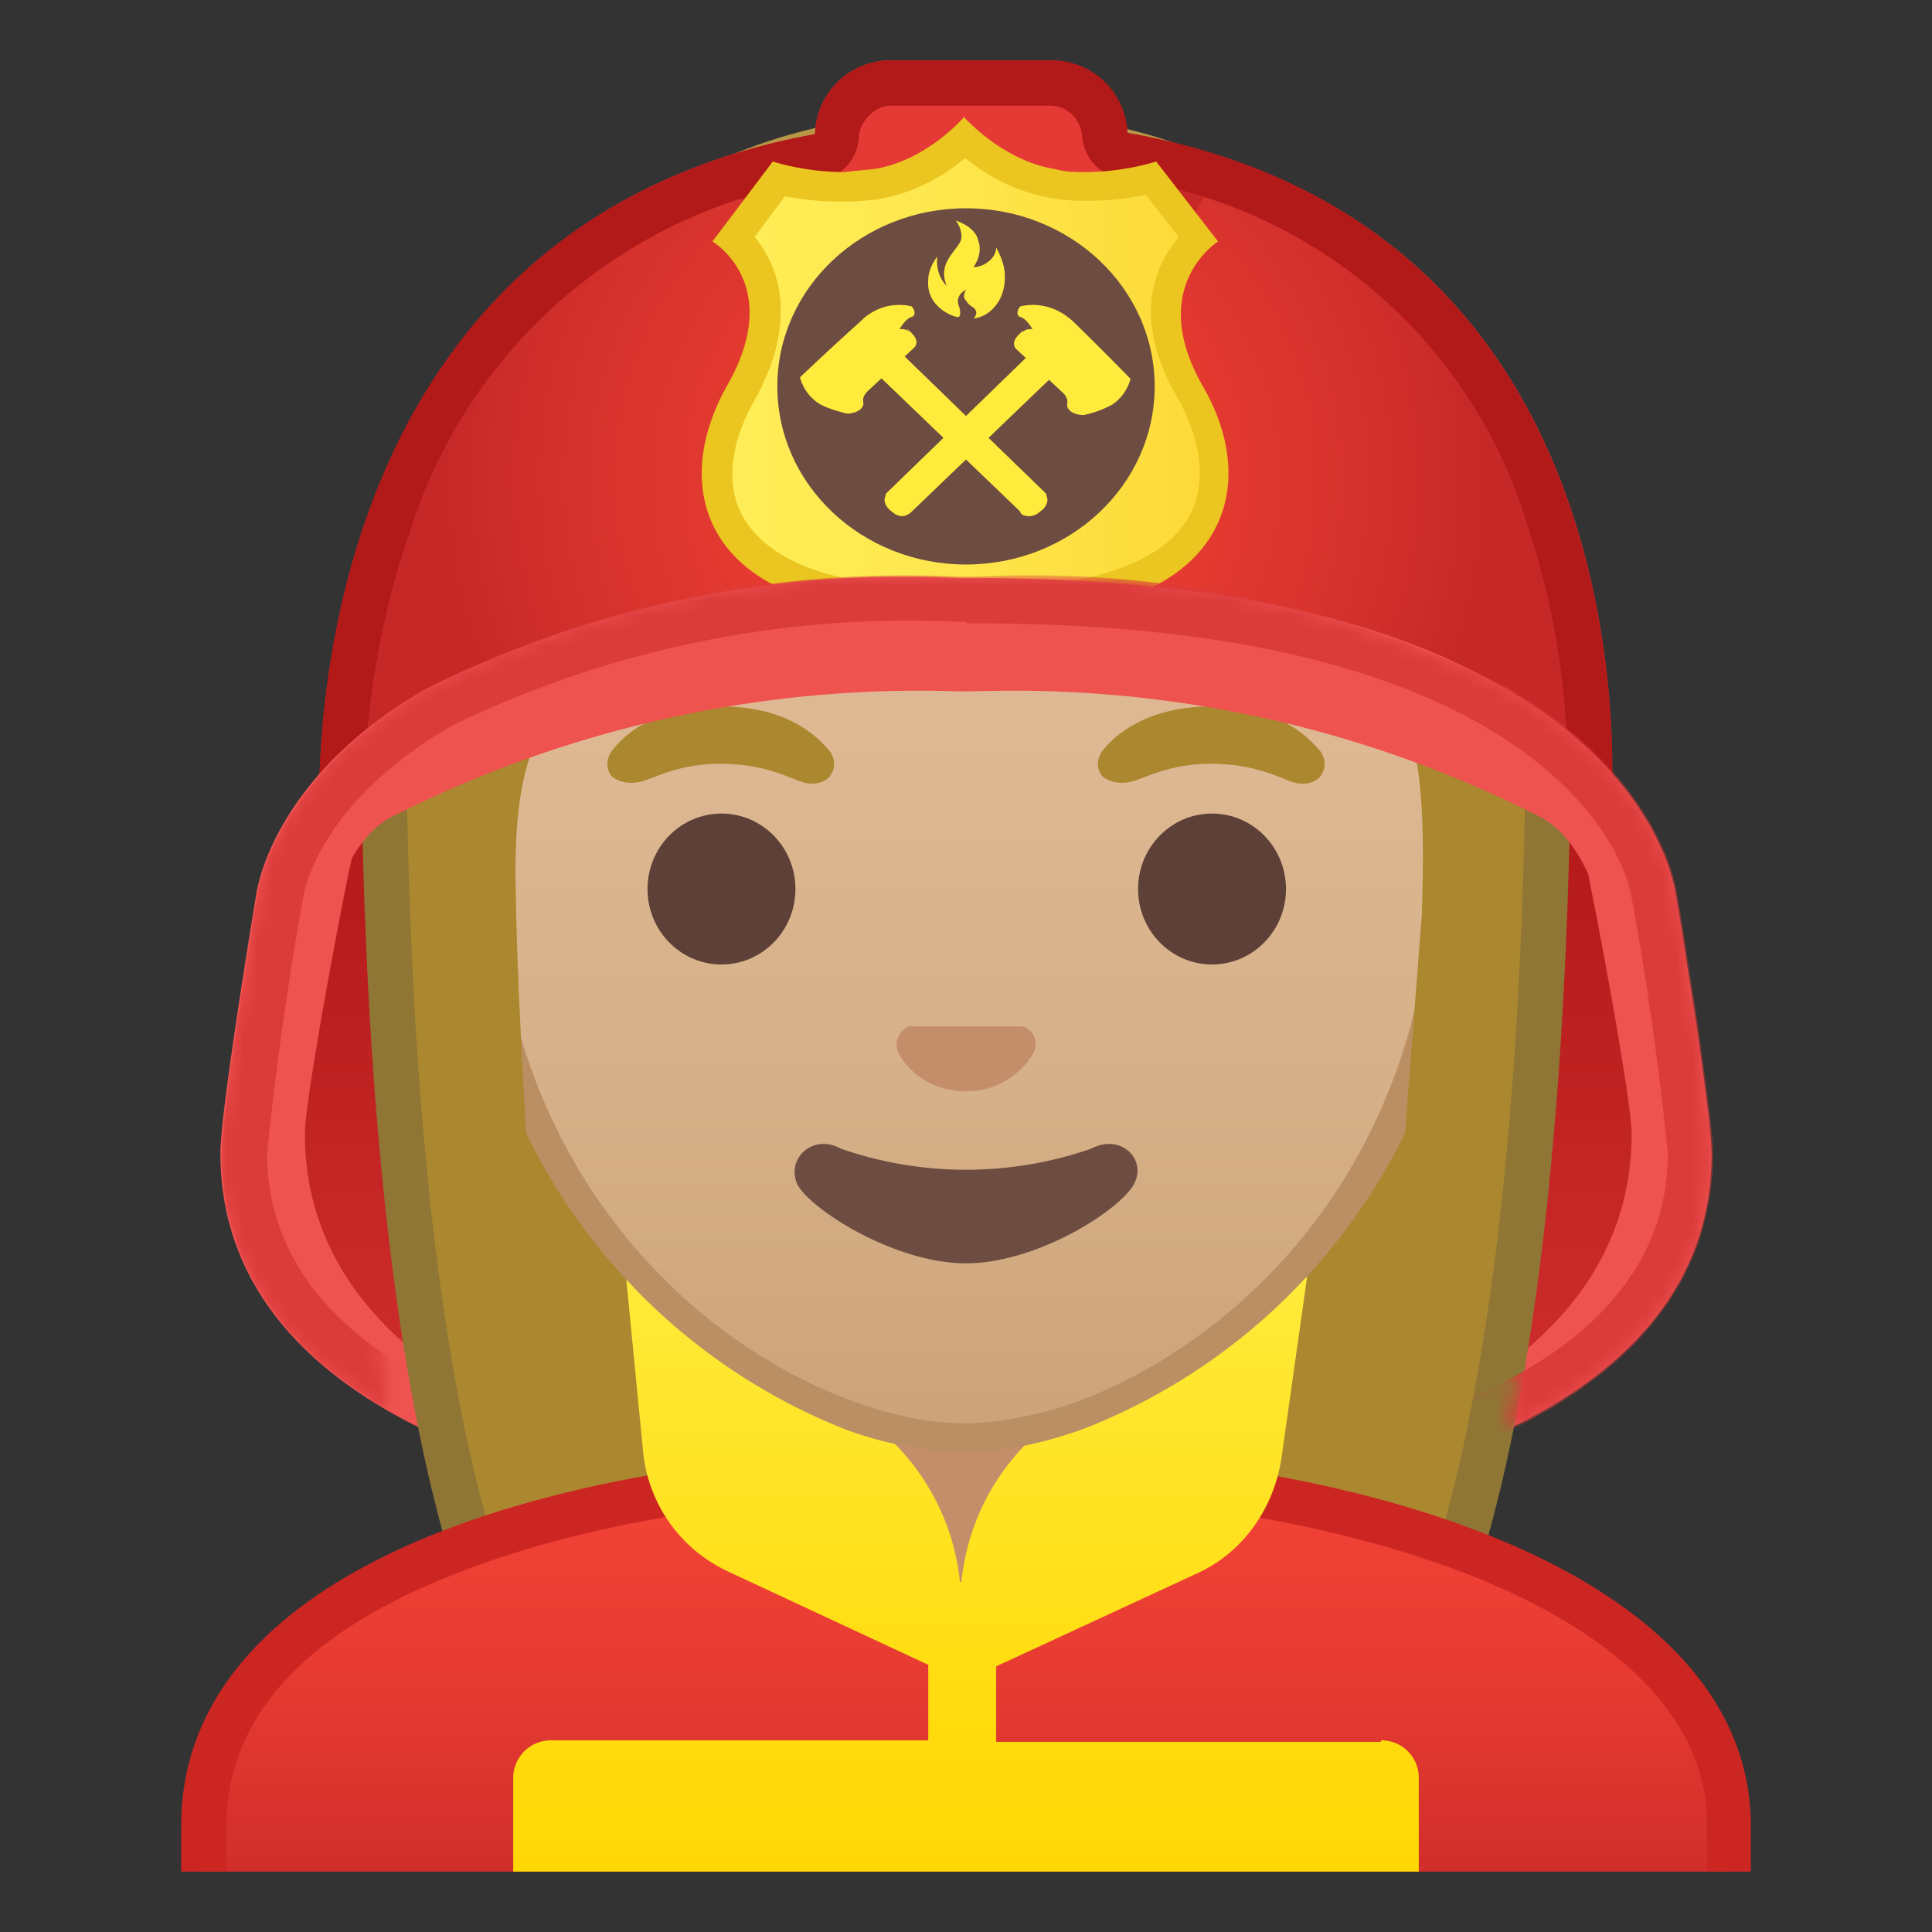 <svg enable-background="new 0 0 128 128" viewBox="0 0 128 128" xmlns="http://www.w3.org/2000/svg" xmlns:xlink="http://www.w3.org/1999/xlink"><rect x="0" y="0" width="128" height="128" fill="#333333" stroke="none"/><path d="M111 59.1s2.4 14.4 2.4 17.4C113.4 94 90 101 64.7 101V45.8c19.3.1 30.1 4.6 37.3 8.3 3.3 1.7 9 5 9 5zm-94 0s-2.4 14.4-2.4 17.3c0 17.6 23.3 24.7 48.7 24.7V45.8A78.2 78.2 0 0 0 26 54c-3.3 1.7-9 5-9 5z" fill="#EF5350"/><linearGradient id="a" x1="85.1" x2="85.1" y1="44.6" y2="97.3" gradientUnits="userSpaceOnUse"><stop stop-color="#B71C1C" offset=".3"/><stop stop-color="#D32F2F" offset="1"/></linearGradient><path d="M100.3 48.3c2.6 2.9 4.4 6.3 5 10 1.2 6 2.8 15 2.8 16.8 0 9-6.1 15.4-15.6 19.4-14.3 6-30.4-4.1-30.4-19.1V61.9c0-19.1 24.6-28.2 37.9-14 0 .2.2.3.3.4z" fill="url(#a)"/><linearGradient id="b" x1="43.2" x2="43.2" y1="44.6" y2="97.3" gradientUnits="userSpaceOnUse"><stop stop-color="#B71C1C" offset=".3"/><stop stop-color="#D32F2F" offset="1"/></linearGradient><path d="M28 48.3a20.4 20.4 0 0 0-5 10c-1.2 6-2.8 15-2.8 16.8 0 9 6.2 15.4 15.7 19.4 14.3 6 30.3-4.1 30.3-19.1V61.9c0-19.1-24.6-28.2-37.9-14 0 .2-.2.3-.3.4z" fill="url(#b)"/><radialGradient id="c" cx="272.7" cy="-120.9" r="57.9" gradientTransform="matrix(.826 0 0 .795 -161 93.3)" gradientUnits="userSpaceOnUse"><stop stop-color="#BFA055" offset="0"/><stop stop-color="#AB872F" offset="1"/></radialGradient><path d="M47 119.8s-6.8-.4-10.2-5c-7.4-9.8-11.4-34.4-11.4-69.2a38 38 0 0 1 10.2-25.4 39.3 39.3 0 0 1 29-10.2c12.3 0 21.9 3.4 28.4 10a37.1 37.1 0 0 1 9.6 25.5c0 35-4 59.5-11.4 69.4-3.3 4.4-9.8 4.8-10.3 4.9H47z" fill="url(#c)"/><path d="M64.6 11.5c11.9 0 21.1 3.2 27.4 9.6a36.2 36.2 0 0 1 9.1 24.3v.2c0 34.5-4 58.8-11.1 68.4-2.8 3.8-8.6 4.2-9.1 4.3H47.1c-.5 0-6.3-.6-9-4.3-7.3-9.6-11.2-34-11.2-68.5 0-.5 0-14.5 9.8-24.2 6.5-6.5 15.8-9.8 27.9-9.8m0-3c-41 0-40.7 36.5-40.7 37 0 23.7 1.9 57.1 11.7 70.3 3.9 5.2 11.4 5.5 11.4 5.5h34s7.5-.3 11.4-5.5c9.8-13.2 11.7-46.6 11.7-70.2 0-.6 1.5-37.1-39.5-37.1z" fill="#8F7635"/><defs><path id="d" d="M4 4h120v120H4z"/></defs><clipPath id="e"><use xlink:href="#d"/></clipPath><g clip-path="url(#e)"><linearGradient id="f" x1="64" x2="64" y1="97.4" y2="130.6" gradientUnits="userSpaceOnUse"><stop stop-color="#F44336" offset="0"/><stop stop-color="#E73B32" offset=".4"/><stop stop-color="#C62828" offset="1"/></linearGradient><path d="M13.4 130.6V121c0-17.3 27.3-23.5 50.6-23.5h.2c13.4 0 25.8 2.1 35 6 7 3 15.4 8.5 15.4 17.5v9.6H13.5z" fill="url(#f)"/><path d="M64.1 98.9c24.4 0 49 7.6 49 22v8.2H15V121c0-7 4.9-12.6 14.6-16.5 8.7-3.6 21-5.6 34.5-5.6h.1m0-2.9H64c-25.6 0-52 7.1-52 25v11h104v-11c0-16.9-26.1-25-51.9-25z" fill="#CC2623"/></g><path d="M63.2 107.2c-4 0-7.3-3.2-7.3-7.1v-9h16.2v9c0 4-3.3 7.1-7.3 7.1h-1.6z" fill="#C48E6A"/><path d="M71 92v8c0 3.5-2.7 6.2-6.2 6.2h-1.6a6.2 6.2 0 0 1-6.3-6.1v-8h14.2m2-2H54.9v10c0 4.5 3.7 8.1 8.3 8.1h1.6c4.6 0 8.3-3.6 8.3-8.1V90z" fill="#B07853"/><defs><path id="g" d="M4 4h120v120H4z"/></defs><clipPath id="h"><use xlink:href="#g"/></clipPath><linearGradient id="i" x1="64" x2="64" y1="84" y2="127.8" gradientUnits="userSpaceOnUse"><stop stop-color="#FFEB3B" offset="0"/><stop stop-color="#FFDD12" offset=".6"/><stop stop-color="#FFD600" offset="1"/></linearGradient><path d="M91.5 115.4H66v-5l13.4-6.2c3-1.4 5-4.3 5.5-7.6l1.7-12L71 93.3a15.1 15.1 0 0 0-7.3 11.5h-.1c-.5-4.8-3.2-9-7.3-11.5l-14.9-9.5 1.2 12.3a9.8 9.8 0 0 0 5.6 8l13.3 6.2v5h-25a2.5 2.5 0 0 0-2.5 2.5v10h60v-10c0-1.4-1.1-2.5-2.5-2.5z" clip-path="url(#h)" fill="url(#i)"/><linearGradient id="j" x1="64" x2="64" y1="94.7" y2="17.9" gradientUnits="userSpaceOnUse"><stop stop-color="#CCA47A" offset="0"/><stop stop-color="#D6B088" offset=".3"/><stop stop-color="#DEB892" offset=".6"/><stop stop-color="#E0BB95" offset="1"/></linearGradient><path d="M64 95.3c-2.3 0-5-.5-7.6-1.5A38.7 38.7 0 0 1 32 56c-.1-28.8 17.2-39 32-39s32.1 10.2 32.1 39a38.6 38.6 0 0 1-24.6 37.8 23 23 0 0 1-7.5 1.5z" fill="url(#j)"/><path d="M64 18a29 29 0 0 1 21.6 9.2A41.3 41.3 0 0 1 95 56c0 21-12.9 33-24 37-2.4.8-5 1.3-7.1 1.3-2.2 0-4.7-.5-7.2-1.4-11-3.9-24-16-24-37 0-12 3.4-22 9.7-28.7A29 29 0 0 1 64 18m0-2c-17.2 0-33.1 12.8-33.1 40A39.8 39.8 0 0 0 56 94.7a24 24 0 0 0 7.9 1.5c2.4 0 5-.5 7.8-1.5A39.8 39.8 0 0 0 97.1 56c0-27.2-15.9-40-33.1-40z" fill="#BA8F63"/><defs><path id="k" d="M30.4 88.8L29 37.4c0-17 15.8-29.8 32.7-29.8h5c17 0 32.5 12.9 32.5 29.8l-1.5 51.2-67.2.3z"/></defs><clipPath id="l"><use xlink:href="#k"/></clipPath><g clip-path="url(#l)"><radialGradient id="m" cx="330.3" cy="-112.1" r="48.2" gradientTransform="matrix(.796 0 0 .796 -198.9 88.8)" gradientUnits="userSpaceOnUse"><stop stop-color="#BFA055" offset="0"/><stop stop-color="#AB872F" offset="1"/></radialGradient><path d="M101.9 42.6s1-35.5-37.8-35.5-38 35.5-38 35.5.3 45.5 3.2 51.4 7.2 5.7 7.2 5.7-2-26.5-2.3-39c0-3-.9-13.7 5.2-15 22.4-5.1 35-17 35-17C77.7 36 88 43 91.7 45.6c3 2.2 2.6 11.2 2.5 15l-3 39s4.7.4 7.6-5.6c3-6 3-51.4 3-51.4z" fill="url(#m)"/></g><path d="M67.8 68h-7.6c-.6.3-1 1-.7 1.7s1.7 2.6 4.5 2.6 4.2-2 4.5-2.6c.3-.7 0-1.4-.7-1.7z" fill="#C48E6A"/><ellipse cx="47.8" cy="58.9" rx="4.9" ry="5" fill="#5D4037"/><ellipse cx="80.3" cy="58.9" rx="4.9" ry="5" fill="#5D4037"/><path d="M55 49.8c-1-1.2-3-3-7.3-3s-6.3 1.8-7.2 3c-.4.6-.3 1.2 0 1.6.3.3 1 .6 1.9.4s2.5-1.2 5.3-1.2c2.9 0 4.5.9 5.4 1.2s1.6 0 1.9-.4c.3-.4.4-1 0-1.6zm32.5 0c-1-1.2-3-3-7.2-3s-6.4 1.8-7.3 3c-.4.6-.3 1.2 0 1.6.3.3 1 .6 1.9.4s2.5-1.2 5.3-1.2c2.9 0 4.5.9 5.4 1.2s1.6 0 1.9-.4c.3-.4.4-1 0-1.6z" fill="#AB872F"/><path d="M72.3 76.1a25.3 25.3 0 0 1-16.6 0c-1.8-1-3.6.6-2.9 2.3.7 1.6 6.4 5.3 11.2 5.3s10.5-3.7 11.2-5.4c.7-1.6-1-3.2-2.9-2.2z" fill="#6D4C41"/><defs><path id="o" d="M64.4 8C17.7 8 21.2 55.4 21.2 55.4s12.2-11 43.5-11 42 10 42 10S111.3 8 64.5 8z"/></defs><radialGradient id="n" cx="64" cy="31.7" r="34.6" gradientUnits="userSpaceOnUse"><stop stop-color="#F44336" offset="0"/><stop stop-color="#EB3E33" offset=".3"/><stop stop-color="#D3302C" offset=".8"/><stop stop-color="#C62828" offset="1"/></radialGradient><use fill="url(#n)" xlink:href="#o"/><clipPath id="p"><use xlink:href="#o"/></clipPath><path d="M47.1 10.3l7-2.3v23.8c-1.4-10.3-3.5-17.7-7-21.4zm34.6 0l-7-2.3v23.8c1.5-10.3 3.5-17.7 7-21.4z" clip-path="url(#p)" fill="#C62828"/><path d="M69.6 43H59a5.1 5.1 0 0 1-5-5.2V9.1A5 5 0 0 1 59 4h10.6c2.8 0 5.1 2.3 5.1 5.1v28.7c0 2.8-2.3 5.1-5 5.1z" fill="#E53935"/><path d="M69.6 7c1.1 0 2 .9 2.1 2a3 3 0 0 0 2.5 2.8 32.7 32.7 0 0 1 27 23 51.9 51.9 0 0 1 2.6 14.1 84.7 84.7 0 0 0-39.1-7.5c-21.2 0-34 4.9-40.5 8.4.3-3.7 1-9 2.9-14.4a33.8 33.8 0 0 1 27.4-23.5A3 3 0 0 0 56.9 9C57 8 58 7 59 7h10.6m0-3H59a5 5 0 0 0-5 4.9c-35.8 6.5-32.8 46.5-32.8 46.5s12.2-11 43.5-11 42 10 42 10 3.8-39.3-32-45.6a5 5 0 0 0-5-4.8z" fill="#B21919"/><linearGradient id="q" x1="47.5" x2="80.5" y1="25.2" y2="25.2" gradientUnits="userSpaceOnUse"><stop stop-color="#FFEE58" offset="0"/><stop stop-color="#FEE84F" offset=".4"/><stop stop-color="#FDD937" offset="1"/><stop stop-color="#FDD835" offset="1"/></linearGradient><path d="M64 41.3l-.3-.1c-.5-.2-3.2-1.3-6-1.6-4.8-.6-8.1-2.4-9.5-5.1-1.2-2.4-.9-5.4.9-8.5 3.2-5.5.9-8.9-.5-10.2l3-4a18.7 18.7 0 0 0 6.5.4c2.7-.4 4.8-2 5.9-3a11.6 11.6 0 0 0 8 3.1c1.8 0 3.4-.3 4.3-.5l3 4C78 17 75.8 20.5 79 26c1.7 3 2 6 .9 8.5-1.4 2.7-4.7 4.5-9.5 5-2.8.4-5.5 1.5-6 1.6l-.3.2z" fill="url(#q)"/><path d="M64 10.5a12.1 12.1 0 0 0 8 2.8c1.6 0 3-.2 3.9-.4l2.2 2.8c-1.6 1.9-3.2 5.4 0 10.8 1.5 2.8 1.8 5.4.8 7.5-1.2 2.4-4.3 4-8.7 4.6-2.8.3-5.6 1.4-6.2 1.6a27 27 0 0 0-6.2-1.6c-4.4-.5-7.5-2.2-8.7-4.6-1-2-.7-4.7.9-7.5 3-5.4 1.5-9 0-10.8l2-2.7a19.6 19.6 0 0 0 6.2.2 12 12 0 0 0 5.7-2.7m0-2.8c-.2.3-2.7 3-6 3.5l-2 .2c-2.6 0-4.7-.7-4.7-.7l-4 5.3s4.8 2.8 1 9.5-1.5 13.8 9.3 15c2.9.4 5.7 1.6 5.7 1.6h.2v.3l.5-.1.5.1v-.3h.2s2.9-1.2 5.7-1.5c10.8-1.3 13.2-8.4 9.4-15s1-9.6 1-9.6l-4.1-5.3s-2.1.7-4.7.7c-.6 0-1.3 0-2-.2-3.3-.5-5.8-3.2-6-3.4z" fill="#EBC620"/><ellipse cx="64" cy="25.6" rx="12.5" ry="11.8" fill="#6D4C41"/><g fill="#FFEB3B"><path d="M62.8 19c-.5-.4-.8-1.2-.7-2-.4.5-.6 1.1-.6 1.5-.2 2 2 2.6 2 2.5.1 0 .2-.3 0-.8-.2-.7.5-1 .5-1s-.3.5 0 .7c.2.4.5.4.6.6.2.2 0 .5-.1.6 1-.1 1.8-1 2-2s0-1.8-.5-2.7c0 .7-.8 1.3-1.5 1.3.2-.3.6-1 .3-1.8-.2-.9-1.5-1.3-1.5-1.3s.4.4.4 1.1c0 .8-1.8 1.6-.9 3.4zm6.5 13.7l-10-9.7-1.7 1.3 10 9.6c0 .2.3.3.6.3.2 0 .5-.1.7-.3.3-.2.5-.5.5-.8l-.1-.4z"/><path d="M60.2 22c-.1-.2-.4-.2-.6-.2 0 0 .4-.7.8-.8.3-.1.2-.5 0-.7-.8-.2-2.2-.2-3.4 1a211 211 0 0 0-4 3.7 3 3 0 0 0 1.2 1.7c.6.4 1.9.7 1.9.7.5 0 1-.2 1.1-.6 0-.3-.1-.4.2-.8l3.2-3c.3-.4 0-.8-.5-1.2zm-1.5 10.7l10-9.7 1.7 1.3-10 9.6a1 1 0 0 1-.6.3 1 1 0 0 1-.7-.3c-.3-.2-.5-.5-.5-.8l.1-.4z"/><path d="M67.8 22c.1-.2.4-.2.6-.2 0 0-.4-.7-.8-.8-.3-.1-.2-.5 0-.7.8-.2 2.2-.2 3.5 1a211 211 0 0 1 3.8 3.8 3 3 0 0 1-1.2 1.7 7 7 0 0 1-1.9.7c-.5 0-1-.2-1.1-.6 0-.3.1-.4-.2-.8l-3.2-3c-.3-.4 0-.8.5-1.2z"/></g><g fill="#EF5350"><path d="M64 38.3h.7c17.3 0 28.2 3.3 35 7.3 10 5.7 11.2 13 11.3 13.5l-4.6 2.5s-1-5.8-4.4-7.5a77 77 0 0 0-37.3-8.3H64v-7.5z"/><path d="M64.1 38.3h-.6a70.8 70.8 0 0 0-35.2 7.3c-10 5.7-11.2 13-11.3 13.5l4.6 2.5s1-5.8 4.4-7.5a77.3 77.3 0 0 1 37.4-8.3h.8v-7.5z"/></g><defs><filter id="r" x="14.6" y="38.3" width="98.8" height="62.9" filterUnits="userSpaceOnUse"><feColorMatrix values="1 0 0 0 0 0 1 0 0 0 0 0 1 0 0 0 0 0 1 0"/></filter></defs><mask id="s" x="14.6" y="38.3" width="98.8" height="62.9" maskUnits="userSpaceOnUse"><path d="M111 59.1c-.1-.6-1.3-7.8-11.3-13.6a71 71 0 0 0-35-7.3h-1.2a70.8 70.8 0 0 0-35.1 7.3c-10 5.8-11.3 13-11.3 13.6s-2.5 14.4-2.5 17.3c0 7.5 4.2 13.1 11 17 .3.2-.7-4.7-.4-4.6 4.3 2.4 59.2 6 59.2 6l16.2-3.8-.8 3.8.4-.2c8-4 13.2-9.9 13.2-18.2 0-2.9-2.4-17.3-2.4-17.3z" fill="#DB3E3C" filter="url(#r)"/></mask><g mask="url(#s)"><path d="M64 41.3h.7c14.5 0 25.8 2.3 33.6 6.8 8.8 5.1 9.8 11.1 9.8 11.4l.1.5a221 221 0 0 1 2.3 16.4c0 16-23.6 21.7-45.7 21.7h-1.4c-22.1 0-45.7-5.7-45.7-21.7a221.9 221.9 0 0 1 2.4-17c0-.2 1-6.2 9.8-11.3a69.2 69.2 0 0 1 33.7-6.9h.5m.1-3h-.7a70.8 70.8 0 0 0-35 7.3c-10 5.8-11.3 13-11.4 13.6s-2.4 14.4-2.4 17.3c0 17.6 23.3 24.7 48.7 24.7h1.4c25.4 0 48.7-7 48.7-24.7 0-2.9-2.4-17.3-2.4-17.3-.1-.6-1.3-7.8-11.3-13.6a71 71 0 0 0-35-7.3h-.5z" fill="#DB3B3B"/></g></svg>